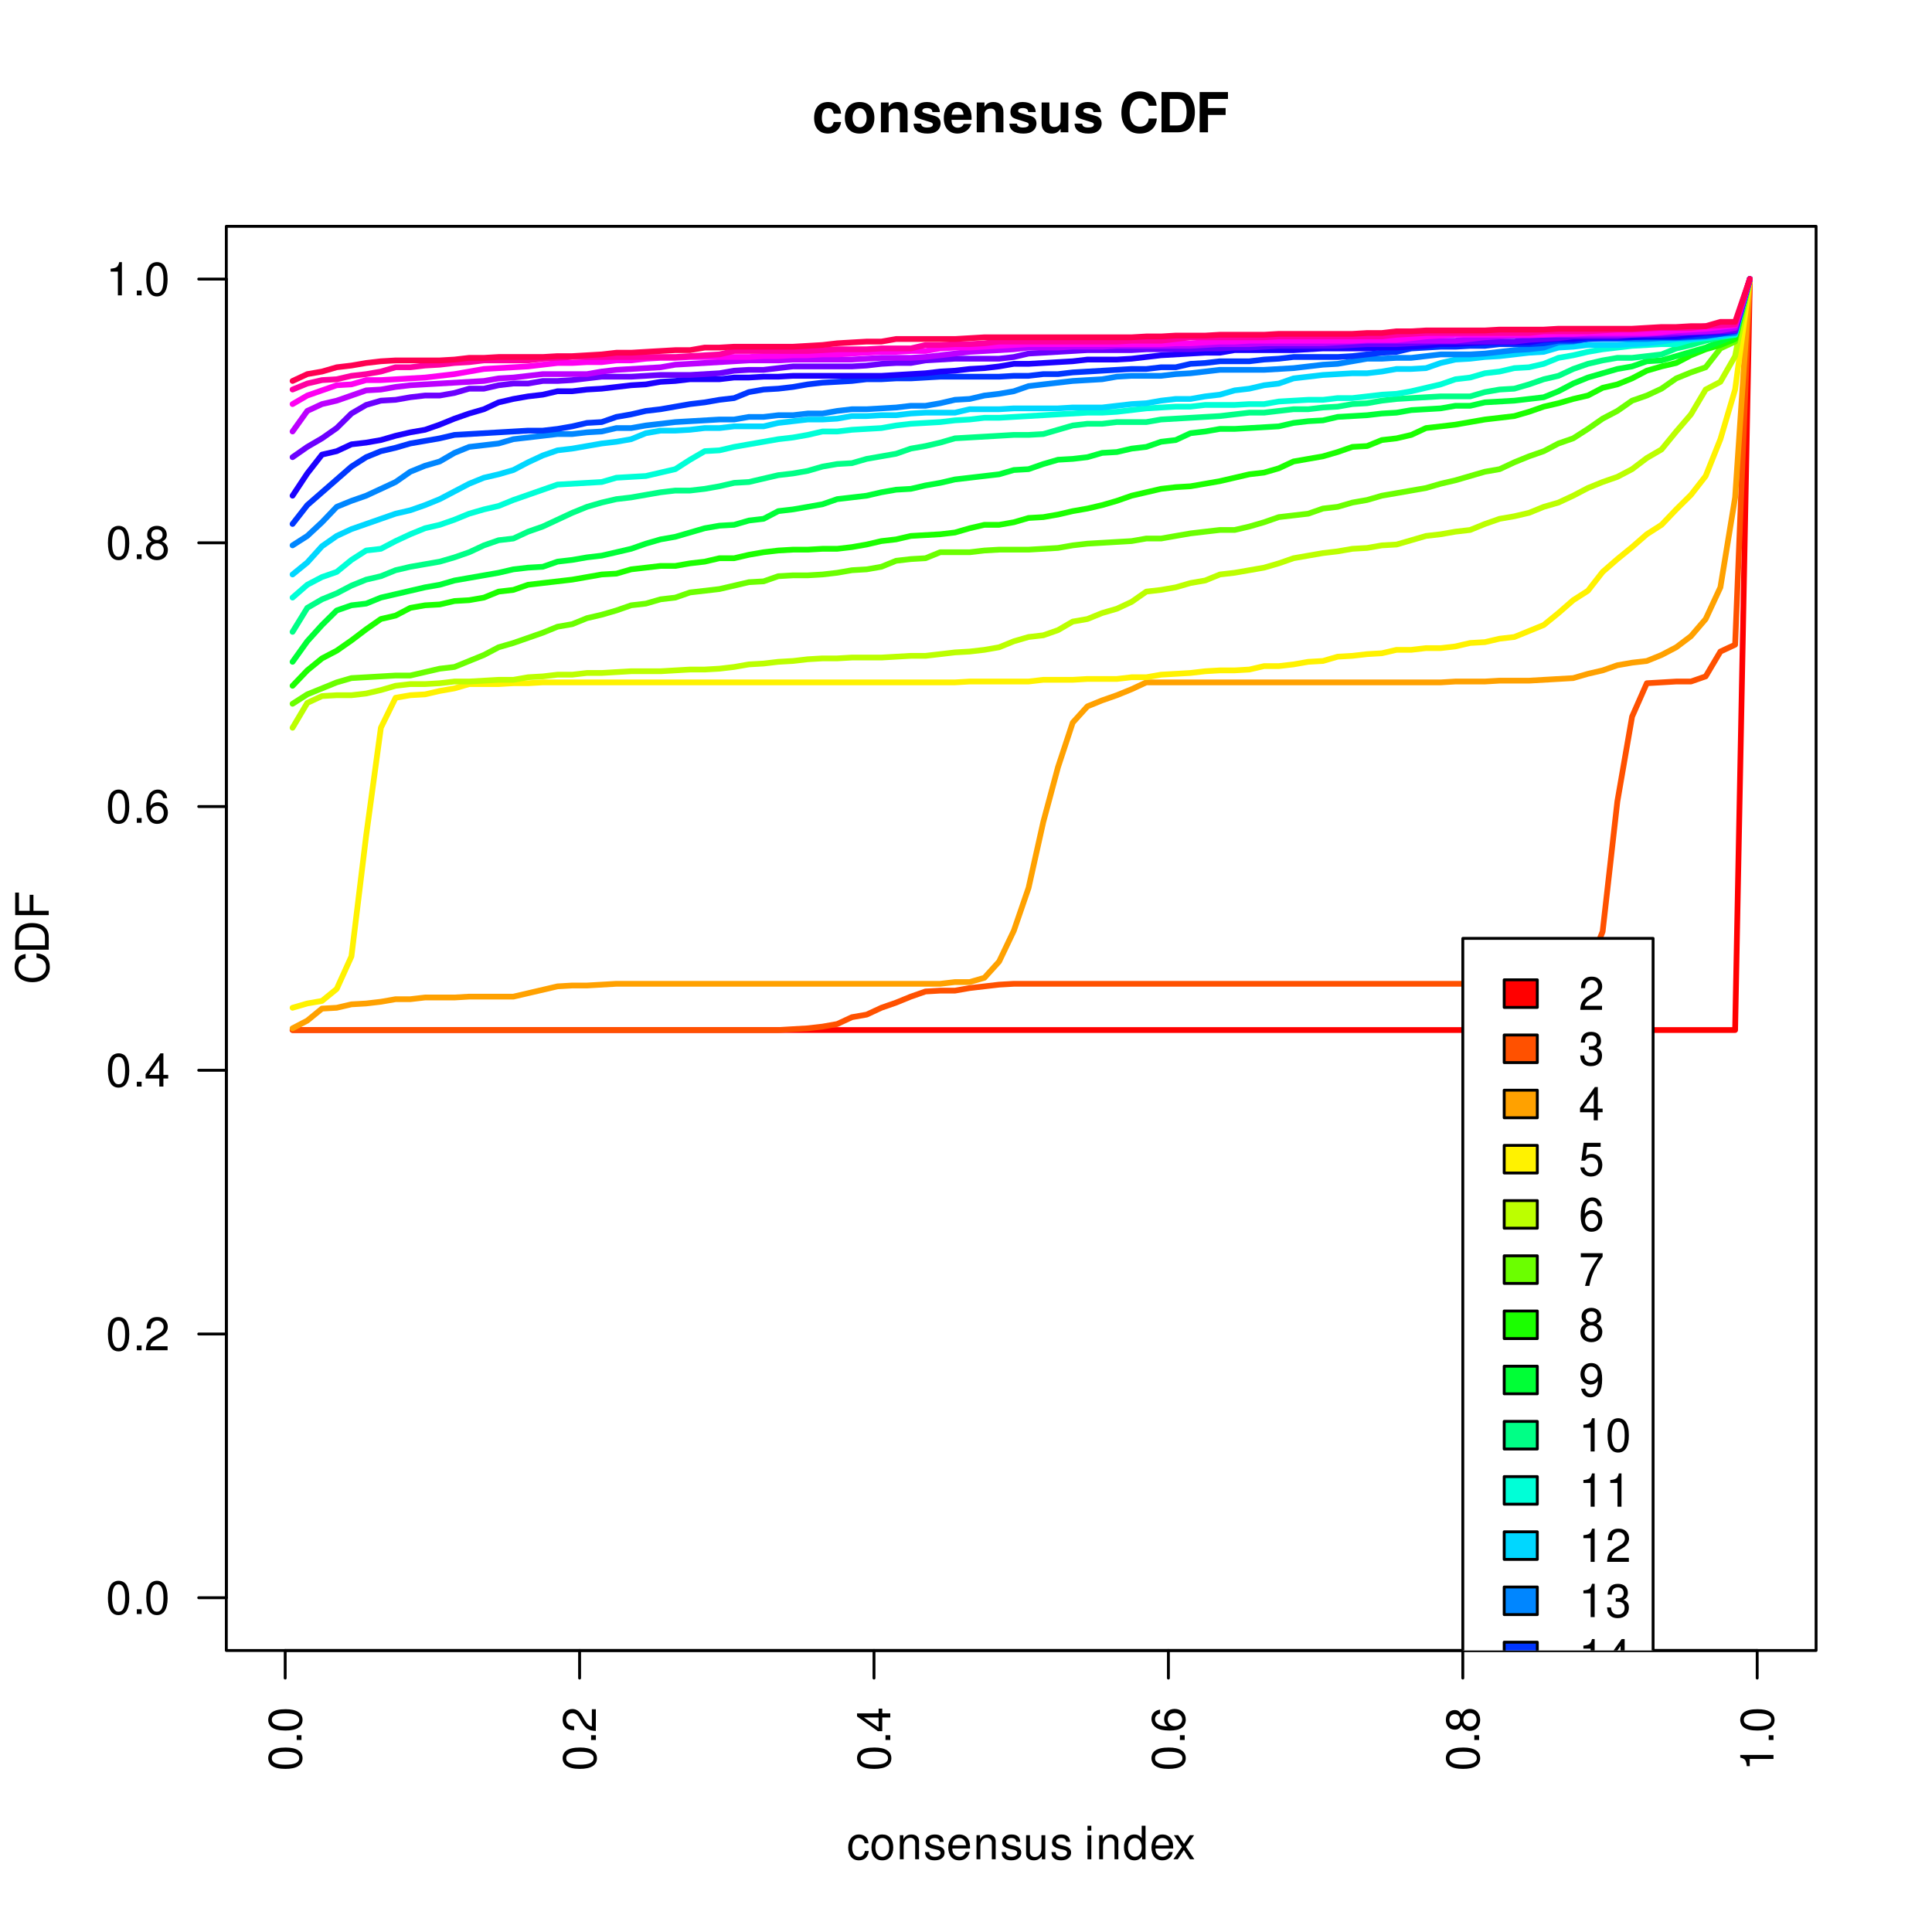 <?xml version="1.0" encoding="UTF-8"?>
<svg xmlns="http://www.w3.org/2000/svg" xmlns:xlink="http://www.w3.org/1999/xlink" width="504" height="504" viewBox="0 0 504 504">
<defs>
<g>
<g id="glyph-0-0">
</g>
<g id="glyph-0-1">
<path d="M -8.672 -3.297 C -8.672 -2.516 -8.312 -1.781 -7.734 -1.344 C -6.953 -0.797 -5.812 -0.516 -4.203 -0.516 C -1.266 -0.516 0.281 -1.469 0.281 -3.297 C 0.281 -5.094 -1.266 -6.078 -4.125 -6.078 C -5.812 -6.078 -6.938 -5.812 -7.734 -5.25 C -8.328 -4.812 -8.672 -4.109 -8.672 -3.297 Z M -7.734 -3.297 C -7.734 -4.438 -6.578 -5 -4.219 -5 C -1.75 -5 -0.594 -4.453 -0.594 -3.281 C -0.594 -2.156 -1.797 -1.594 -4.188 -1.594 C -6.578 -1.594 -7.734 -2.156 -7.734 -3.297 Z M -7.734 -3.297 "/>
</g>
<g id="glyph-0-2">
<path d="M -1.25 -2.297 L -1.25 -1.047 L 0 -1.047 L 0 -2.297 Z M -1.25 -2.297 "/>
</g>
<g id="glyph-0-3">
<path d="M -1.047 -6.078 L -1.047 -1.594 C -1.766 -1.703 -2.219 -2.094 -2.859 -3.125 L -3.531 -4.328 C -4.188 -5.516 -5.078 -6.125 -6.141 -6.125 C -6.859 -6.125 -7.531 -5.844 -8 -5.344 C -8.453 -4.844 -8.672 -4.219 -8.672 -3.406 C -8.672 -2.328 -8.297 -1.531 -7.547 -1.062 C -7.094 -0.75 -6.547 -0.625 -5.672 -0.594 L -5.672 -1.656 C -6.266 -1.688 -6.609 -1.766 -6.906 -1.906 C -7.422 -2.188 -7.75 -2.734 -7.75 -3.375 C -7.75 -4.328 -7.062 -5.047 -6.125 -5.047 C -5.422 -5.047 -4.828 -4.656 -4.391 -3.906 L -3.75 -2.797 C -2.719 -1.016 -1.906 -0.5 -0.016 -0.406 L -0.016 -6.078 Z M -1.047 -6.078 "/>
</g>
<g id="glyph-0-4">
<path d="M -2.094 -3.922 L 0 -3.922 L 0 -4.984 L -2.094 -4.984 L -2.094 -6.234 L -3.047 -6.234 L -3.047 -4.984 L -8.672 -4.984 L -8.672 -4.203 L -3.219 -0.344 L -2.094 -0.344 Z M -3.047 -3.922 L -3.047 -1.266 L -6.875 -3.922 Z M -3.047 -3.922 "/>
</g>
<g id="glyph-0-5">
<path d="M -6.422 -5.969 C -7.844 -5.766 -8.672 -4.859 -8.672 -3.562 C -8.672 -2.625 -8.219 -1.781 -7.438 -1.281 C -6.594 -0.75 -5.531 -0.516 -3.953 -0.516 C -2.5 -0.516 -1.578 -0.719 -0.797 -1.234 C -0.094 -1.688 0.281 -2.438 0.281 -3.375 C 0.281 -4.984 -0.938 -6.156 -2.625 -6.156 C -4.219 -6.156 -5.359 -5.078 -5.359 -3.547 C -5.359 -2.719 -5.047 -2.047 -4.406 -1.594 C -6.547 -1.609 -7.734 -2.281 -7.734 -3.484 C -7.734 -4.234 -7.266 -4.75 -6.422 -4.922 Z M -4.422 -3.422 C -4.422 -4.438 -3.703 -5.078 -2.547 -5.078 C -1.453 -5.078 -0.656 -4.359 -0.656 -3.391 C -0.656 -2.406 -1.484 -1.656 -2.594 -1.656 C -3.672 -1.656 -4.422 -2.375 -4.422 -3.422 Z M -4.422 -3.422 "/>
</g>
<g id="glyph-0-6">
<path d="M -4.578 -4.688 C -5.109 -5.578 -5.547 -5.859 -6.359 -5.859 C -7.734 -5.859 -8.672 -4.812 -8.672 -3.297 C -8.672 -1.797 -7.734 -0.75 -6.375 -0.75 C -5.547 -0.75 -5.125 -1.016 -4.578 -1.891 C -4.078 -0.922 -3.375 -0.438 -2.406 -0.438 C -0.828 -0.438 0.281 -1.609 0.281 -3.297 C 0.281 -4.984 -0.828 -6.156 -2.406 -6.156 C -3.375 -6.156 -4.078 -5.672 -4.578 -4.688 Z M -7.734 -3.297 C -7.734 -4.203 -7.203 -4.781 -6.344 -4.781 C -5.516 -4.781 -4.984 -4.188 -4.984 -3.297 C -4.984 -2.406 -5.516 -1.828 -6.359 -1.828 C -7.203 -1.828 -7.734 -2.406 -7.734 -3.297 Z M -4.094 -3.297 C -4.094 -4.359 -3.391 -5.078 -2.391 -5.078 C -1.344 -5.078 -0.656 -4.375 -0.656 -3.281 C -0.656 -2.25 -1.375 -1.531 -2.375 -1.531 C -3.406 -1.531 -4.094 -2.234 -4.094 -3.297 Z M -4.094 -3.297 "/>
</g>
<g id="glyph-0-7">
<path d="M -6.188 -3.109 L 0 -3.109 L 0 -4.156 L -8.672 -4.156 L -8.672 -3.469 C -7.344 -3.094 -7.156 -2.859 -6.953 -1.219 L -6.188 -1.219 Z M -6.188 -3.109 "/>
</g>
<g id="glyph-0-8">
<path d="M -6.031 -7.938 C -7.953 -7.594 -8.891 -6.484 -8.891 -4.578 C -8.891 -3.391 -8.516 -2.453 -7.797 -1.797 C -6.938 -1.016 -5.688 -0.578 -4.266 -0.578 C -2.828 -0.578 -1.594 -1.016 -0.75 -1.844 C -0.047 -2.516 0.281 -3.391 0.281 -4.531 C 0.281 -6.656 -0.875 -7.859 -3.188 -8.125 L -3.188 -6.969 C -2.594 -6.875 -2.188 -6.75 -1.844 -6.578 C -1.109 -6.219 -0.703 -5.469 -0.703 -4.531 C -0.703 -2.797 -2.094 -1.688 -4.281 -1.688 C -6.531 -1.688 -7.906 -2.734 -7.906 -4.438 C -7.906 -5.141 -7.703 -5.812 -7.359 -6.172 C -7.062 -6.484 -6.703 -6.672 -6.031 -6.797 Z M -6.031 -7.938 "/>
</g>
<g id="glyph-0-9">
<path d="M 0 -1.062 L 0 -4.438 C 0 -6.641 -1.656 -8 -4.375 -8 C -7.094 -8 -8.75 -6.656 -8.75 -4.438 L -8.75 -1.062 Z M -0.984 -2.188 L -7.766 -2.188 L -7.766 -4.25 C -7.766 -5.969 -6.594 -6.891 -4.375 -6.891 C -2.141 -6.891 -0.984 -5.969 -0.984 -4.25 Z M -0.984 -2.188 "/>
</g>
<g id="glyph-0-10">
<path d="M -3.984 -2.203 L -3.984 -6.375 L -4.969 -6.375 L -4.969 -2.203 L -7.766 -2.203 L -7.766 -6.953 L -8.75 -6.953 L -8.75 -1.078 L 0 -1.078 L 0 -2.203 Z M -3.984 -2.203 "/>
</g>
<g id="glyph-1-0">
</g>
<g id="glyph-1-1">
<path d="M 3.297 -8.672 C 2.516 -8.672 1.781 -8.312 1.344 -7.734 C 0.797 -6.953 0.516 -5.812 0.516 -4.203 C 0.516 -1.266 1.469 0.281 3.297 0.281 C 5.094 0.281 6.078 -1.266 6.078 -4.125 C 6.078 -5.812 5.812 -6.938 5.25 -7.734 C 4.812 -8.328 4.109 -8.672 3.297 -8.672 Z M 3.297 -7.734 C 4.438 -7.734 5 -6.578 5 -4.219 C 5 -1.75 4.453 -0.594 3.281 -0.594 C 2.156 -0.594 1.594 -1.797 1.594 -4.188 C 1.594 -6.578 2.156 -7.734 3.297 -7.734 Z M 3.297 -7.734 "/>
</g>
<g id="glyph-1-2">
<path d="M 2.297 -1.25 L 1.047 -1.25 L 1.047 0 L 2.297 0 Z M 2.297 -1.25 "/>
</g>
<g id="glyph-1-3">
<path d="M 6.078 -1.047 L 1.594 -1.047 C 1.703 -1.766 2.094 -2.219 3.125 -2.859 L 4.328 -3.531 C 5.516 -4.188 6.125 -5.078 6.125 -6.141 C 6.125 -6.859 5.844 -7.531 5.344 -8 C 4.844 -8.453 4.219 -8.672 3.406 -8.672 C 2.328 -8.672 1.531 -8.297 1.062 -7.547 C 0.75 -7.094 0.625 -6.547 0.594 -5.672 L 1.656 -5.672 C 1.688 -6.266 1.766 -6.609 1.906 -6.906 C 2.188 -7.422 2.734 -7.75 3.375 -7.75 C 4.328 -7.75 5.047 -7.062 5.047 -6.125 C 5.047 -5.422 4.656 -4.828 3.906 -4.391 L 2.797 -3.75 C 1.016 -2.719 0.5 -1.906 0.406 -0.016 L 6.078 -0.016 Z M 6.078 -1.047 "/>
</g>
<g id="glyph-1-4">
<path d="M 3.922 -2.094 L 3.922 0 L 4.984 0 L 4.984 -2.094 L 6.234 -2.094 L 6.234 -3.047 L 4.984 -3.047 L 4.984 -8.672 L 4.203 -8.672 L 0.344 -3.219 L 0.344 -2.094 Z M 3.922 -3.047 L 1.266 -3.047 L 3.922 -6.875 Z M 3.922 -3.047 "/>
</g>
<g id="glyph-1-5">
<path d="M 5.969 -6.422 C 5.766 -7.844 4.859 -8.672 3.562 -8.672 C 2.625 -8.672 1.781 -8.219 1.281 -7.438 C 0.75 -6.594 0.516 -5.531 0.516 -3.953 C 0.516 -2.5 0.719 -1.578 1.234 -0.797 C 1.688 -0.094 2.438 0.281 3.375 0.281 C 4.984 0.281 6.156 -0.938 6.156 -2.625 C 6.156 -4.219 5.078 -5.359 3.547 -5.359 C 2.719 -5.359 2.047 -5.047 1.594 -4.406 C 1.609 -6.547 2.281 -7.734 3.484 -7.734 C 4.234 -7.734 4.75 -7.266 4.922 -6.422 Z M 3.422 -4.422 C 4.438 -4.422 5.078 -3.703 5.078 -2.547 C 5.078 -1.453 4.359 -0.656 3.391 -0.656 C 2.406 -0.656 1.656 -1.484 1.656 -2.594 C 1.656 -3.672 2.375 -4.422 3.422 -4.422 Z M 3.422 -4.422 "/>
</g>
<g id="glyph-1-6">
<path d="M 4.688 -4.578 C 5.578 -5.109 5.859 -5.547 5.859 -6.359 C 5.859 -7.734 4.812 -8.672 3.297 -8.672 C 1.797 -8.672 0.75 -7.734 0.75 -6.375 C 0.75 -5.547 1.016 -5.125 1.891 -4.578 C 0.922 -4.078 0.438 -3.375 0.438 -2.406 C 0.438 -0.828 1.609 0.281 3.297 0.281 C 4.984 0.281 6.156 -0.828 6.156 -2.406 C 6.156 -3.375 5.672 -4.078 4.688 -4.578 Z M 3.297 -7.734 C 4.203 -7.734 4.781 -7.203 4.781 -6.344 C 4.781 -5.516 4.188 -4.984 3.297 -4.984 C 2.406 -4.984 1.828 -5.516 1.828 -6.359 C 1.828 -7.203 2.406 -7.734 3.297 -7.734 Z M 3.297 -4.094 C 4.359 -4.094 5.078 -3.391 5.078 -2.391 C 5.078 -1.344 4.375 -0.656 3.281 -0.656 C 2.25 -0.656 1.531 -1.375 1.531 -2.375 C 1.531 -3.406 2.234 -4.094 3.297 -4.094 Z M 3.297 -4.094 "/>
</g>
<g id="glyph-1-7">
<path d="M 3.109 -6.188 L 3.109 0 L 4.156 0 L 4.156 -8.672 L 3.469 -8.672 C 3.094 -7.344 2.859 -7.156 1.219 -6.953 L 1.219 -6.188 Z M 3.109 -6.188 "/>
</g>
<g id="glyph-1-8">
<path d="M 5.656 -4.172 C 5.609 -4.781 5.469 -5.188 5.234 -5.531 C 4.797 -6.125 4.047 -6.469 3.172 -6.469 C 1.469 -6.469 0.375 -5.125 0.375 -3.031 C 0.375 -1.016 1.453 0.281 3.156 0.281 C 4.656 0.281 5.609 -0.625 5.719 -2.156 L 4.719 -2.156 C 4.547 -1.156 4.031 -0.641 3.188 -0.641 C 2.078 -0.641 1.422 -1.547 1.422 -3.031 C 1.422 -4.609 2.062 -5.547 3.156 -5.547 C 4 -5.547 4.531 -5.047 4.641 -4.172 Z M 5.656 -4.172 "/>
</g>
<g id="glyph-1-9">
<path d="M 3.266 -6.469 C 1.484 -6.469 0.438 -5.203 0.438 -3.094 C 0.438 -0.969 1.484 0.281 3.281 0.281 C 5.047 0.281 6.125 -0.984 6.125 -3.047 C 6.125 -5.234 5.094 -6.469 3.266 -6.469 Z M 3.281 -5.547 C 4.406 -5.547 5.078 -4.625 5.078 -3.062 C 5.078 -1.578 4.375 -0.641 3.281 -0.641 C 2.156 -0.641 1.469 -1.578 1.469 -3.094 C 1.469 -4.625 2.156 -5.547 3.281 -5.547 Z M 3.281 -5.547 "/>
</g>
<g id="glyph-1-10">
<path d="M 0.844 -6.281 L 0.844 0 L 1.844 0 L 1.844 -3.469 C 1.844 -4.75 2.516 -5.594 3.547 -5.594 C 4.344 -5.594 4.844 -5.109 4.844 -4.359 L 4.844 0 L 5.844 0 L 5.844 -4.75 C 5.844 -5.797 5.062 -6.469 3.859 -6.469 C 2.922 -6.469 2.312 -6.109 1.766 -5.234 L 1.766 -6.281 Z M 0.844 -6.281 "/>
</g>
<g id="glyph-1-11">
<path d="M 5.25 -4.531 C 5.25 -5.766 4.422 -6.469 2.969 -6.469 C 1.516 -6.469 0.562 -5.719 0.562 -4.547 C 0.562 -3.562 1.062 -3.094 2.562 -2.734 L 3.484 -2.516 C 4.188 -2.344 4.469 -2.094 4.469 -1.641 C 4.469 -1.047 3.875 -0.641 3 -0.641 C 2.453 -0.641 2 -0.797 1.75 -1.062 C 1.594 -1.25 1.531 -1.422 1.469 -1.875 L 0.406 -1.875 C 0.453 -0.422 1.266 0.281 2.922 0.281 C 4.5 0.281 5.516 -0.5 5.516 -1.719 C 5.516 -2.656 4.984 -3.172 3.734 -3.469 L 2.766 -3.703 C 1.953 -3.891 1.609 -4.156 1.609 -4.594 C 1.609 -5.188 2.125 -5.547 2.938 -5.547 C 3.75 -5.547 4.172 -5.203 4.203 -4.531 Z M 5.25 -4.531 "/>
</g>
<g id="glyph-1-12">
<path d="M 6.156 -2.812 C 6.156 -3.766 6.078 -4.344 5.906 -4.812 C 5.5 -5.844 4.531 -6.469 3.359 -6.469 C 1.609 -6.469 0.484 -5.141 0.484 -3.062 C 0.484 -0.984 1.562 0.281 3.344 0.281 C 4.781 0.281 5.766 -0.547 6.031 -1.906 L 5.016 -1.906 C 4.734 -1.078 4.172 -0.641 3.375 -0.641 C 2.734 -0.641 2.203 -0.938 1.859 -1.469 C 1.625 -1.828 1.531 -2.188 1.531 -2.812 Z M 1.547 -3.625 C 1.625 -4.781 2.344 -5.547 3.344 -5.547 C 4.375 -5.547 5.078 -4.75 5.078 -3.625 Z M 1.547 -3.625 "/>
</g>
<g id="glyph-1-13">
<path d="M 5.781 0 L 5.781 -6.281 L 4.781 -6.281 L 4.781 -2.719 C 4.781 -1.438 4.109 -0.594 3.078 -0.594 C 2.281 -0.594 1.781 -1.078 1.781 -1.844 L 1.781 -6.281 L 0.781 -6.281 L 0.781 -1.438 C 0.781 -0.391 1.562 0.281 2.781 0.281 C 3.703 0.281 4.297 -0.047 4.891 -0.875 L 4.891 0 Z M 5.781 0 "/>
</g>
<g id="glyph-1-14">
</g>
<g id="glyph-1-15">
<path d="M 1.797 -6.281 L 0.797 -6.281 L 0.797 0 L 1.797 0 Z M 1.797 -8.75 L 0.797 -8.75 L 0.797 -7.484 L 1.797 -7.484 Z M 1.797 -8.75 "/>
</g>
<g id="glyph-1-16">
<path d="M 5.938 -8.75 L 4.938 -8.75 L 4.938 -5.5 C 4.531 -6.125 3.859 -6.469 3.016 -6.469 C 1.375 -6.469 0.312 -5.156 0.312 -3.156 C 0.312 -1.031 1.344 0.281 3.047 0.281 C 3.906 0.281 4.516 -0.047 5.047 -0.828 L 5.047 0 L 5.938 0 Z M 3.188 -5.531 C 4.266 -5.531 4.938 -4.578 4.938 -3.078 C 4.938 -1.625 4.25 -0.656 3.188 -0.656 C 2.094 -0.656 1.359 -1.625 1.359 -3.094 C 1.359 -4.562 2.094 -5.531 3.188 -5.531 Z M 3.188 -5.531 "/>
</g>
<g id="glyph-1-17">
<path d="M 3.5 -3.25 L 5.609 -6.281 L 4.484 -6.281 L 2.969 -4.016 L 1.469 -6.281 L 0.328 -6.281 L 2.422 -3.203 L 0.203 0 L 1.344 0 L 2.938 -2.406 L 4.516 0 L 5.672 0 Z M 3.5 -3.25 "/>
</g>
<g id="glyph-1-18">
<path d="M 2.656 -4 L 3.234 -4 C 4.375 -4 4.984 -3.453 4.984 -2.406 C 4.984 -1.312 4.328 -0.656 3.234 -0.656 C 2.078 -0.656 1.516 -1.25 1.438 -2.516 L 0.391 -2.516 C 0.438 -1.828 0.547 -1.375 0.75 -0.984 C 1.203 -0.141 2.031 0.281 3.188 0.281 C 4.938 0.281 6.078 -0.781 6.078 -2.422 C 6.078 -3.531 5.656 -4.125 4.625 -4.484 C 5.422 -4.812 5.812 -5.406 5.812 -6.281 C 5.812 -7.781 4.844 -8.672 3.234 -8.672 C 1.516 -8.672 0.594 -7.719 0.562 -5.875 L 1.625 -5.875 C 1.625 -6.406 1.688 -6.703 1.812 -6.969 C 2.047 -7.469 2.578 -7.75 3.234 -7.75 C 4.172 -7.75 4.734 -7.188 4.734 -6.25 C 4.734 -5.641 4.531 -5.266 4.062 -5.062 C 3.766 -4.938 3.391 -4.891 2.656 -4.891 Z M 2.656 -4 "/>
</g>
<g id="glyph-1-19">
<path d="M 5.719 -8.516 L 1.312 -8.516 L 0.688 -3.875 L 1.656 -3.875 C 2.141 -4.469 2.562 -4.672 3.234 -4.672 C 4.375 -4.672 5.078 -3.891 5.078 -2.625 C 5.078 -1.406 4.375 -0.656 3.219 -0.656 C 2.297 -0.656 1.734 -1.125 1.469 -2.094 L 0.422 -2.094 C 0.562 -1.391 0.688 -1.062 0.938 -0.75 C 1.422 -0.094 2.281 0.281 3.234 0.281 C 4.953 0.281 6.156 -0.969 6.156 -2.766 C 6.156 -4.453 5.047 -5.609 3.406 -5.609 C 2.812 -5.609 2.328 -5.453 1.844 -5.094 L 2.172 -7.469 L 5.719 -7.469 Z M 5.719 -8.516 "/>
</g>
<g id="glyph-1-20">
<path d="M 6.234 -8.516 L 0.547 -8.516 L 0.547 -7.469 L 5.141 -7.469 C 3.125 -4.578 2.297 -2.797 1.656 0 L 2.781 0 C 3.25 -2.719 4.312 -5.062 6.234 -7.625 Z M 6.234 -8.516 "/>
</g>
<g id="glyph-1-21">
<path d="M 0.641 -1.984 C 0.844 -0.562 1.75 0.281 3.047 0.281 C 4 0.281 4.844 -0.188 5.344 -0.953 C 5.875 -1.812 6.109 -2.875 6.109 -4.438 C 6.109 -5.906 5.891 -6.828 5.391 -7.594 C 4.922 -8.297 4.172 -8.672 3.234 -8.672 C 1.625 -8.672 0.453 -7.469 0.453 -5.781 C 0.453 -4.188 1.531 -3.062 3.078 -3.062 C 3.875 -3.062 4.469 -3.344 5.016 -4.016 C 5 -1.844 4.328 -0.656 3.125 -0.656 C 2.375 -0.656 1.859 -1.141 1.688 -1.984 Z M 3.234 -7.75 C 4.219 -7.75 4.953 -6.922 4.953 -5.812 C 4.953 -4.734 4.234 -4 3.188 -4 C 2.172 -4 1.531 -4.719 1.531 -5.875 C 1.531 -6.953 2.25 -7.75 3.234 -7.75 Z M 3.234 -7.75 "/>
</g>
<g id="glyph-2-0">
</g>
<g id="glyph-2-1">
<path d="M 7.516 -4.875 C 7.375 -6.766 6.125 -7.906 4.156 -7.906 C 1.828 -7.906 0.484 -6.375 0.484 -3.734 C 0.484 -1.172 1.828 0.328 4.141 0.328 C 6.016 0.328 7.328 -0.828 7.516 -2.688 L 5.594 -2.688 C 5.344 -1.688 4.938 -1.297 4.141 -1.297 C 3.109 -1.297 2.5 -2.203 2.5 -3.734 C 2.5 -4.484 2.656 -5.156 2.891 -5.625 C 3.125 -6.047 3.578 -6.281 4.156 -6.281 C 4.969 -6.281 5.359 -5.891 5.594 -4.875 Z M 7.516 -4.875 "/>
</g>
<g id="glyph-2-2">
<path d="M 4.344 -7.906 C 1.953 -7.906 0.5 -6.344 0.5 -3.781 C 0.5 -1.219 1.953 0.328 4.344 0.328 C 6.734 0.328 8.203 -1.219 8.203 -3.734 C 8.203 -6.375 6.766 -7.906 4.344 -7.906 Z M 4.344 -6.281 C 5.453 -6.281 6.188 -5.281 6.188 -3.766 C 6.188 -2.312 5.438 -1.297 4.344 -1.297 C 3.25 -1.297 2.516 -2.297 2.516 -3.781 C 2.516 -5.281 3.25 -6.281 4.344 -6.281 Z M 4.344 -6.281 "/>
</g>
<g id="glyph-2-3">
<path d="M 0.906 -7.781 L 0.906 0 L 2.922 0 L 2.922 -4.672 C 2.922 -5.594 3.562 -6.188 4.547 -6.188 C 5.422 -6.188 5.844 -5.719 5.844 -4.797 L 5.844 0 L 7.859 0 L 7.859 -5.219 C 7.859 -6.938 6.922 -7.906 5.266 -7.906 C 4.203 -7.906 3.5 -7.531 2.922 -6.656 L 2.922 -7.781 Z M 0.906 -7.781 "/>
</g>
<g id="glyph-2-4">
<path d="M 7.281 -5.266 C 7.25 -6.922 5.984 -7.906 3.891 -7.906 C 1.922 -7.906 0.688 -6.922 0.688 -5.312 C 0.688 -4.797 0.844 -4.344 1.125 -4.047 C 1.391 -3.781 1.641 -3.641 2.391 -3.406 L 4.797 -2.656 C 5.297 -2.5 5.469 -2.328 5.469 -2.016 C 5.469 -1.547 4.906 -1.25 3.969 -1.25 C 3.438 -1.25 3.047 -1.344 2.781 -1.531 C 2.562 -1.688 2.484 -1.844 2.391 -2.266 L 0.422 -2.266 C 0.469 -0.547 1.734 0.328 4.094 0.328 C 5.172 0.328 6 0.094 6.562 -0.359 C 7.141 -0.828 7.484 -1.547 7.484 -2.312 C 7.484 -3.312 6.984 -3.969 5.969 -4.266 L 3.422 -5 C 2.859 -5.172 2.703 -5.281 2.703 -5.609 C 2.703 -6.031 3.172 -6.328 3.875 -6.328 C 4.844 -6.328 5.312 -5.984 5.328 -5.266 Z M 7.281 -5.266 "/>
</g>
<g id="glyph-2-5">
<path d="M 7.547 -3.25 C 7.562 -3.422 7.562 -3.5 7.562 -3.594 C 7.562 -4.375 7.453 -5.094 7.266 -5.641 C 6.734 -7.062 5.484 -7.906 3.922 -7.906 C 1.688 -7.906 0.312 -6.297 0.312 -3.688 C 0.312 -1.203 1.672 0.328 3.875 0.328 C 5.625 0.328 7.031 -0.641 7.484 -2.188 L 5.484 -2.188 C 5.25 -1.562 4.688 -1.203 3.953 -1.203 C 3.375 -1.203 2.906 -1.453 2.625 -1.891 C 2.438 -2.172 2.359 -2.516 2.328 -3.25 Z M 2.359 -4.594 C 2.5 -5.797 3 -6.375 3.891 -6.375 C 4.812 -6.375 5.359 -5.75 5.453 -4.594 Z M 2.359 -4.594 "/>
</g>
<g id="glyph-2-6">
<path d="M 7.797 0 L 7.797 -7.781 L 5.781 -7.781 L 5.781 -2.906 C 5.781 -1.984 5.141 -1.391 4.156 -1.391 C 3.281 -1.391 2.859 -1.844 2.859 -2.781 L 2.859 -7.781 L 0.828 -7.781 L 0.828 -2.359 C 0.828 -0.641 1.766 0.328 3.438 0.328 C 4.5 0.328 5.203 -0.047 5.781 -0.922 L 5.781 0 Z M 7.797 0 "/>
</g>
<g id="glyph-2-7">
</g>
<g id="glyph-2-8">
<path d="M 9.828 -6.938 C 9.75 -7.844 9.562 -8.422 9.125 -9.016 C 8.312 -10.078 7.016 -10.672 5.453 -10.672 C 2.484 -10.672 0.641 -8.562 0.641 -5.156 C 0.641 -1.766 2.469 0.328 5.391 0.328 C 8.016 0.328 9.734 -1.188 9.875 -3.594 L 7.766 -3.594 C 7.625 -2.25 6.781 -1.484 5.453 -1.484 C 3.781 -1.484 2.797 -2.844 2.797 -5.125 C 2.797 -7.453 3.812 -8.828 5.516 -8.828 C 6.766 -8.828 7.484 -8.219 7.766 -6.938 Z M 9.828 -6.938 "/>
</g>
<g id="glyph-2-9">
<path d="M 1.109 0 L 5.219 0 C 6.812 0 7.828 -0.375 8.547 -1.219 C 9.359 -2.203 9.812 -3.609 9.812 -5.266 C 9.812 -6.891 9.359 -8.297 8.547 -9.297 C 7.828 -10.141 6.828 -10.5 5.219 -10.5 L 1.109 -10.5 Z M 3.266 -1.797 L 3.266 -8.703 L 5.219 -8.703 C 6.844 -8.703 7.656 -7.562 7.656 -5.25 C 7.656 -2.938 6.844 -1.797 5.219 -1.797 Z M 3.266 -1.797 "/>
</g>
<g id="glyph-2-10">
<path d="M 3.234 -4.531 L 7.828 -4.531 L 7.828 -6.328 L 3.234 -6.328 L 3.234 -8.703 L 8.438 -8.703 L 8.438 -10.5 L 1.062 -10.5 L 1.062 0 L 3.234 0 Z M 3.234 -4.531 "/>
</g>
</g>
<clipPath id="clip-0">
<path clip-rule="nonzero" d="M 381 244 L 432 244 L 432 430.559 L 381 430.559 Z M 381 244 "/>
</clipPath>
<clipPath id="clip-1">
<path clip-rule="nonzero" d="M 392 428 L 402 428 L 402 430.559 L 392 430.559 Z M 392 428 "/>
</clipPath>
<clipPath id="clip-2">
<path clip-rule="nonzero" d="M 413 427 L 426 427 L 426 430.559 L 413 430.559 Z M 413 427 "/>
</clipPath>
</defs>
<rect x="-50.4" y="-50.4" width="604.8" height="604.8" fill="rgb(100%, 100%, 100%)" fill-opacity="1"/>
<path fill="none" stroke-width="0.75" stroke-linecap="round" stroke-linejoin="round" stroke="rgb(100%, 100%, 100%)" stroke-opacity="1" stroke-miterlimit="10" d="M 461.102 416.801 C 461.102 420.398 455.699 420.398 455.699 416.801 C 455.699 413.199 461.102 413.199 461.102 416.801 "/>
<path fill="none" stroke-width="0.75" stroke-linecap="round" stroke-linejoin="round" stroke="rgb(0%, 0%, 0%)" stroke-opacity="1" stroke-miterlimit="10" d="M 74.398 430.559 L 458.398 430.559 "/>
<path fill="none" stroke-width="0.75" stroke-linecap="round" stroke-linejoin="round" stroke="rgb(0%, 0%, 0%)" stroke-opacity="1" stroke-miterlimit="10" d="M 74.398 430.559 L 74.398 437.762 "/>
<path fill="none" stroke-width="0.75" stroke-linecap="round" stroke-linejoin="round" stroke="rgb(0%, 0%, 0%)" stroke-opacity="1" stroke-miterlimit="10" d="M 151.199 430.559 L 151.199 437.762 "/>
<path fill="none" stroke-width="0.75" stroke-linecap="round" stroke-linejoin="round" stroke="rgb(0%, 0%, 0%)" stroke-opacity="1" stroke-miterlimit="10" d="M 228 430.559 L 228 437.762 "/>
<path fill="none" stroke-width="0.75" stroke-linecap="round" stroke-linejoin="round" stroke="rgb(0%, 0%, 0%)" stroke-opacity="1" stroke-miterlimit="10" d="M 304.801 430.559 L 304.801 437.762 "/>
<path fill="none" stroke-width="0.75" stroke-linecap="round" stroke-linejoin="round" stroke="rgb(0%, 0%, 0%)" stroke-opacity="1" stroke-miterlimit="10" d="M 381.602 430.559 L 381.602 437.762 "/>
<path fill="none" stroke-width="0.75" stroke-linecap="round" stroke-linejoin="round" stroke="rgb(0%, 0%, 0%)" stroke-opacity="1" stroke-miterlimit="10" d="M 458.398 430.559 L 458.398 437.762 "/>
<g fill="rgb(0%, 0%, 0%)" fill-opacity="1">
<use xlink:href="#glyph-0-1" x="78.646" y="461.961"/>
<use xlink:href="#glyph-0-2" x="78.646" y="454.961"/>
<use xlink:href="#glyph-0-1" x="78.646" y="451.961"/>
</g>
<g fill="rgb(0%, 0%, 0%)" fill-opacity="1">
<use xlink:href="#glyph-0-1" x="155.447" y="461.961"/>
<use xlink:href="#glyph-0-2" x="155.447" y="454.961"/>
<use xlink:href="#glyph-0-3" x="155.447" y="451.961"/>
</g>
<g fill="rgb(0%, 0%, 0%)" fill-opacity="1">
<use xlink:href="#glyph-0-1" x="232.248" y="461.961"/>
<use xlink:href="#glyph-0-2" x="232.248" y="454.961"/>
<use xlink:href="#glyph-0-4" x="232.248" y="451.961"/>
</g>
<g fill="rgb(0%, 0%, 0%)" fill-opacity="1">
<use xlink:href="#glyph-0-1" x="309.049" y="461.961"/>
<use xlink:href="#glyph-0-2" x="309.049" y="454.961"/>
<use xlink:href="#glyph-0-5" x="309.049" y="451.961"/>
</g>
<g fill="rgb(0%, 0%, 0%)" fill-opacity="1">
<use xlink:href="#glyph-0-1" x="385.85" y="461.961"/>
<use xlink:href="#glyph-0-2" x="385.85" y="454.961"/>
<use xlink:href="#glyph-0-6" x="385.85" y="451.961"/>
</g>
<g fill="rgb(0%, 0%, 0%)" fill-opacity="1">
<use xlink:href="#glyph-0-7" x="462.646" y="461.961"/>
<use xlink:href="#glyph-0-2" x="462.646" y="454.961"/>
<use xlink:href="#glyph-0-1" x="462.646" y="451.961"/>
</g>
<path fill="none" stroke-width="0.75" stroke-linecap="round" stroke-linejoin="round" stroke="rgb(0%, 0%, 0%)" stroke-opacity="1" stroke-miterlimit="10" d="M 59.039 416.801 L 59.039 72.801 "/>
<path fill="none" stroke-width="0.75" stroke-linecap="round" stroke-linejoin="round" stroke="rgb(0%, 0%, 0%)" stroke-opacity="1" stroke-miterlimit="10" d="M 59.039 416.801 L 51.84 416.801 "/>
<path fill="none" stroke-width="0.75" stroke-linecap="round" stroke-linejoin="round" stroke="rgb(0%, 0%, 0%)" stroke-opacity="1" stroke-miterlimit="10" d="M 59.039 348 L 51.84 348 "/>
<path fill="none" stroke-width="0.75" stroke-linecap="round" stroke-linejoin="round" stroke="rgb(0%, 0%, 0%)" stroke-opacity="1" stroke-miterlimit="10" d="M 59.039 279.199 L 51.84 279.199 "/>
<path fill="none" stroke-width="0.75" stroke-linecap="round" stroke-linejoin="round" stroke="rgb(0%, 0%, 0%)" stroke-opacity="1" stroke-miterlimit="10" d="M 59.039 210.398 L 51.84 210.398 "/>
<path fill="none" stroke-width="0.75" stroke-linecap="round" stroke-linejoin="round" stroke="rgb(0%, 0%, 0%)" stroke-opacity="1" stroke-miterlimit="10" d="M 59.039 141.602 L 51.84 141.602 "/>
<path fill="none" stroke-width="0.75" stroke-linecap="round" stroke-linejoin="round" stroke="rgb(0%, 0%, 0%)" stroke-opacity="1" stroke-miterlimit="10" d="M 59.039 72.801 L 51.84 72.801 "/>
<g fill="rgb(0%, 0%, 0%)" fill-opacity="1">
<use xlink:href="#glyph-1-1" x="27.641" y="421.049"/>
<use xlink:href="#glyph-1-2" x="34.641" y="421.049"/>
<use xlink:href="#glyph-1-1" x="37.641" y="421.049"/>
</g>
<g fill="rgb(0%, 0%, 0%)" fill-opacity="1">
<use xlink:href="#glyph-1-1" x="27.641" y="352.248"/>
<use xlink:href="#glyph-1-2" x="34.641" y="352.248"/>
<use xlink:href="#glyph-1-3" x="37.641" y="352.248"/>
</g>
<g fill="rgb(0%, 0%, 0%)" fill-opacity="1">
<use xlink:href="#glyph-1-1" x="27.641" y="283.447"/>
<use xlink:href="#glyph-1-2" x="34.641" y="283.447"/>
<use xlink:href="#glyph-1-4" x="37.641" y="283.447"/>
</g>
<g fill="rgb(0%, 0%, 0%)" fill-opacity="1">
<use xlink:href="#glyph-1-1" x="27.641" y="214.646"/>
<use xlink:href="#glyph-1-2" x="34.641" y="214.646"/>
<use xlink:href="#glyph-1-5" x="37.641" y="214.646"/>
</g>
<g fill="rgb(0%, 0%, 0%)" fill-opacity="1">
<use xlink:href="#glyph-1-1" x="27.641" y="145.85"/>
<use xlink:href="#glyph-1-2" x="34.641" y="145.85"/>
<use xlink:href="#glyph-1-6" x="37.641" y="145.85"/>
</g>
<g fill="rgb(0%, 0%, 0%)" fill-opacity="1">
<use xlink:href="#glyph-1-7" x="27.641" y="77.049"/>
<use xlink:href="#glyph-1-2" x="34.641" y="77.049"/>
<use xlink:href="#glyph-1-1" x="37.641" y="77.049"/>
</g>
<path fill="none" stroke-width="0.75" stroke-linecap="round" stroke-linejoin="round" stroke="rgb(0%, 0%, 0%)" stroke-opacity="1" stroke-miterlimit="10" d="M 59.039 430.559 L 473.762 430.559 L 473.762 59.039 L 59.039 59.039 Z M 59.039 430.559 "/>
<g fill="rgb(0%, 0%, 0%)" fill-opacity="1">
<use xlink:href="#glyph-2-1" x="211.898" y="34.517"/>
<use xlink:href="#glyph-2-2" x="219.898" y="34.517"/>
<use xlink:href="#glyph-2-3" x="228.898" y="34.517"/>
<use xlink:href="#glyph-2-4" x="237.898" y="34.517"/>
<use xlink:href="#glyph-2-5" x="245.898" y="34.517"/>
<use xlink:href="#glyph-2-3" x="253.898" y="34.517"/>
<use xlink:href="#glyph-2-4" x="262.898" y="34.517"/>
<use xlink:href="#glyph-2-6" x="270.898" y="34.517"/>
<use xlink:href="#glyph-2-4" x="279.898" y="34.517"/>
<use xlink:href="#glyph-2-7" x="287.898" y="34.517"/>
<use xlink:href="#glyph-2-8" x="291.898" y="34.517"/>
<use xlink:href="#glyph-2-9" x="301.898" y="34.517"/>
<use xlink:href="#glyph-2-10" x="311.898" y="34.517"/>
</g>
<g fill="rgb(0%, 0%, 0%)" fill-opacity="1">
<use xlink:href="#glyph-1-8" x="220.898" y="485.029"/>
<use xlink:href="#glyph-1-9" x="226.898" y="485.029"/>
<use xlink:href="#glyph-1-10" x="233.898" y="485.029"/>
<use xlink:href="#glyph-1-11" x="240.898" y="485.029"/>
<use xlink:href="#glyph-1-12" x="246.898" y="485.029"/>
<use xlink:href="#glyph-1-10" x="253.898" y="485.029"/>
<use xlink:href="#glyph-1-11" x="260.898" y="485.029"/>
<use xlink:href="#glyph-1-13" x="266.898" y="485.029"/>
<use xlink:href="#glyph-1-11" x="273.898" y="485.029"/>
<use xlink:href="#glyph-1-14" x="279.898" y="485.029"/>
<use xlink:href="#glyph-1-15" x="282.898" y="485.029"/>
<use xlink:href="#glyph-1-10" x="285.898" y="485.029"/>
<use xlink:href="#glyph-1-16" x="292.898" y="485.029"/>
<use xlink:href="#glyph-1-12" x="299.898" y="485.029"/>
<use xlink:href="#glyph-1-17" x="305.898" y="485.029"/>
</g>
<g fill="rgb(0%, 0%, 0%)" fill-opacity="1">
<use xlink:href="#glyph-0-8" x="12.709" y="256.801"/>
<use xlink:href="#glyph-0-9" x="12.709" y="248.801"/>
<use xlink:href="#glyph-0-10" x="12.709" y="239.801"/>
</g>
<path fill="none" stroke-width="1.5" stroke-linecap="round" stroke-linejoin="round" stroke="rgb(100%, 0%, 0%)" stroke-opacity="1" stroke-miterlimit="10" d="M 76.32 268.703 L 452.641 268.703 L 456.48 72.801 "/>
<path fill="none" stroke-width="1.5" stroke-linecap="round" stroke-linejoin="round" stroke="rgb(100%, 31.765%, 0%)" stroke-opacity="1" stroke-miterlimit="10" d="M 76.32 268.703 L 203.039 268.703 L 206.879 268.477 L 210.719 268.254 L 214.559 267.809 L 218.398 267.137 L 222.238 265.352 L 226.078 264.68 L 229.922 262.895 L 233.762 261.555 L 237.602 259.988 L 241.441 258.648 L 245.281 258.426 L 249.121 258.426 L 252.961 257.754 L 260.641 256.863 L 264.48 256.641 L 406.559 256.641 L 410.398 255.074 L 414.238 252.617 L 418.078 243.012 L 421.922 209.059 L 425.762 186.945 L 429.602 178.234 L 433.441 178.012 L 437.281 177.785 L 441.121 177.785 L 444.961 176.445 L 448.801 169.969 L 452.641 168.184 L 456.48 72.801 "/>
<path fill="none" stroke-width="1.5" stroke-linecap="round" stroke-linejoin="round" stroke="rgb(100%, 63.137%, 0%)" stroke-opacity="1" stroke-miterlimit="10" d="M 76.32 268.254 L 80.16 266.246 L 84 263.117 L 87.84 262.895 L 91.68 262 L 95.52 261.777 L 99.359 261.328 L 103.199 260.66 L 107.039 260.66 L 110.879 260.215 L 118.559 260.215 L 122.398 259.988 L 133.922 259.988 L 137.762 259.098 L 145.441 257.309 L 149.281 257.086 L 153.121 257.086 L 160.801 256.641 L 245.281 256.641 L 249.121 256.191 L 252.961 256.191 L 256.801 255.074 L 260.641 250.832 L 264.48 242.789 L 268.32 231.621 L 272.16 214.422 L 276 200.125 L 279.84 188.508 L 283.68 184.266 L 287.52 182.703 L 291.359 181.359 L 295.199 179.797 L 299.039 178.012 L 375.84 178.012 L 379.68 177.785 L 387.359 177.785 L 391.199 177.562 L 398.879 177.562 L 410.398 176.895 L 414.238 175.777 L 418.078 174.883 L 421.922 173.543 L 425.762 172.871 L 429.602 172.426 L 433.441 170.863 L 437.281 168.852 L 441.121 165.949 L 444.961 161.48 L 448.801 153.215 L 452.641 129.762 L 456.48 72.801 "/>
<path fill="none" stroke-width="1.5" stroke-linecap="round" stroke-linejoin="round" stroke="rgb(100%, 94.902%, 0%)" stroke-opacity="1" stroke-miterlimit="10" d="M 76.32 262.895 L 80.16 261.777 L 84 261.105 L 87.84 257.98 L 91.68 249.492 L 95.52 217.996 L 99.359 189.848 L 103.199 182.031 L 107.039 181.359 L 110.879 181.137 L 114.719 180.246 L 118.559 179.574 L 122.398 178.457 L 130.078 178.457 L 133.922 178.234 L 137.762 178.234 L 141.602 178.012 L 249.121 178.012 L 252.961 177.785 L 268.32 177.785 L 272.16 177.34 L 279.84 177.34 L 283.68 177.117 L 291.359 177.117 L 295.199 176.672 L 299.039 176.672 L 302.879 176 L 310.559 175.555 L 314.398 175.105 L 318.238 174.883 L 322.078 174.883 L 325.922 174.66 L 329.762 173.766 L 333.602 173.766 L 337.441 173.32 L 341.281 172.648 L 345.121 172.426 L 348.961 171.309 L 352.801 171.086 L 356.641 170.641 L 360.48 170.414 L 364.32 169.523 L 368.16 169.523 L 372 169.074 L 375.84 169.074 L 379.68 168.629 L 383.52 167.734 L 387.359 167.512 L 391.199 166.617 L 395.039 166.172 L 398.879 164.609 L 402.719 163.043 L 406.559 159.918 L 410.398 156.566 L 414.238 154.109 L 418.078 149.195 L 421.922 145.844 L 425.762 142.719 L 429.602 139.367 L 433.441 136.91 L 437.281 132.887 L 441.121 129.09 L 444.961 124.176 L 448.801 114.57 L 452.641 101.617 L 456.48 72.801 "/>
<path fill="none" stroke-width="1.5" stroke-linecap="round" stroke-linejoin="round" stroke="rgb(73.725%, 100%, 0%)" stroke-opacity="1" stroke-miterlimit="10" d="M 76.32 189.848 L 80.16 183.371 L 84 181.586 L 87.84 181.359 L 91.68 181.359 L 95.52 180.914 L 99.359 180.02 L 103.199 178.902 L 107.039 178.457 L 110.879 178.457 L 114.719 178.234 L 118.559 177.785 L 122.398 177.785 L 130.078 177.34 L 133.922 177.34 L 137.762 176.672 L 141.602 176.445 L 145.441 176 L 149.281 176 L 153.121 175.555 L 156.961 175.555 L 160.801 175.328 L 164.641 175.105 L 172.32 175.105 L 180 174.66 L 183.84 174.66 L 187.68 174.438 L 191.52 173.988 L 195.359 173.32 L 199.199 173.098 L 203.039 172.648 L 206.879 172.426 L 210.719 171.98 L 214.559 171.754 L 218.398 171.754 L 222.238 171.531 L 229.922 171.531 L 237.602 171.086 L 241.441 171.086 L 245.281 170.641 L 249.121 170.191 L 252.961 169.969 L 256.801 169.523 L 260.641 168.852 L 264.48 167.289 L 268.32 166.172 L 272.16 165.727 L 276 164.383 L 279.84 162.152 L 283.68 161.48 L 287.52 159.918 L 291.359 158.801 L 295.199 157.012 L 299.039 154.332 L 302.879 153.887 L 306.719 153.215 L 310.559 152.098 L 314.398 151.43 L 318.238 149.863 L 322.078 149.418 L 325.922 148.75 L 329.762 148.078 L 333.602 146.961 L 337.441 145.621 L 341.281 144.949 L 345.121 144.281 L 348.961 143.832 L 352.801 143.164 L 356.641 142.941 L 360.48 142.27 L 364.32 142.047 L 372 139.812 L 375.84 139.367 L 379.68 138.695 L 383.52 138.25 L 387.359 136.688 L 391.199 135.344 L 395.039 134.676 L 398.879 133.781 L 402.719 132.219 L 406.559 131.102 L 410.398 129.312 L 414.238 127.305 L 418.078 125.742 L 421.922 124.398 L 425.762 122.391 L 429.602 119.484 L 433.441 117.25 L 437.281 112.562 L 441.121 108.094 L 444.961 101.617 L 448.801 99.605 L 452.641 92.902 L 456.48 72.801 "/>
<path fill="none" stroke-width="1.5" stroke-linecap="round" stroke-linejoin="round" stroke="rgb(41.961%, 100%, 0%)" stroke-opacity="1" stroke-miterlimit="10" d="M 76.32 183.594 L 80.16 181.137 L 87.84 178.012 L 91.68 176.895 L 95.52 176.672 L 99.359 176.445 L 103.199 176.223 L 107.039 176.223 L 110.879 175.328 L 114.719 174.438 L 118.559 173.988 L 126.238 170.863 L 130.078 168.852 L 133.922 167.734 L 141.602 165.055 L 145.441 163.492 L 149.281 162.82 L 153.121 161.258 L 156.961 160.363 L 160.801 159.246 L 164.641 157.906 L 168.48 157.461 L 172.32 156.344 L 176.16 155.895 L 180 154.555 L 187.68 153.664 L 195.359 151.875 L 199.199 151.652 L 203.039 150.312 L 206.879 150.09 L 210.719 150.09 L 214.559 149.863 L 218.398 149.418 L 222.238 148.75 L 226.078 148.523 L 229.922 147.855 L 233.762 146.289 L 237.602 145.844 L 241.441 145.621 L 245.281 144.059 L 252.961 144.059 L 256.801 143.609 L 260.641 143.387 L 268.32 143.387 L 276 142.941 L 279.84 142.27 L 283.68 141.824 L 287.52 141.602 L 291.359 141.375 L 295.199 141.152 L 299.039 140.484 L 302.879 140.484 L 306.719 139.812 L 310.559 139.145 L 314.398 138.695 L 318.238 138.25 L 322.078 138.25 L 325.922 137.355 L 329.762 136.238 L 333.602 134.898 L 337.441 134.453 L 341.281 134.004 L 345.121 132.664 L 348.961 132.219 L 352.801 131.102 L 356.641 130.43 L 360.48 129.312 L 364.32 128.645 L 368.16 127.973 L 372 127.305 L 375.84 126.188 L 379.68 125.293 L 387.359 123.059 L 391.199 122.391 L 395.039 120.602 L 398.879 119.039 L 402.719 117.699 L 406.559 115.688 L 410.398 114.348 L 414.238 111.891 L 418.078 109.211 L 421.922 107.199 L 425.762 104.52 L 429.602 103.18 L 433.441 101.391 L 437.281 98.711 L 441.121 97.148 L 444.961 95.809 L 448.801 90.895 L 452.641 89.105 L 456.48 72.801 "/>
<path fill="none" stroke-width="1.5" stroke-linecap="round" stroke-linejoin="round" stroke="rgb(10.588%, 100%, 0%)" stroke-opacity="1" stroke-miterlimit="10" d="M 76.32 178.902 L 80.16 174.883 L 84 171.754 L 87.84 169.746 L 91.68 167.066 L 95.52 164.16 L 99.359 161.48 L 103.199 160.586 L 107.039 158.578 L 110.879 157.906 L 114.719 157.684 L 118.559 156.789 L 122.398 156.566 L 126.238 155.895 L 130.078 154.332 L 133.922 153.887 L 137.762 152.547 L 141.602 152.098 L 149.281 151.207 L 156.961 149.863 L 160.801 149.641 L 164.641 148.523 L 172.32 147.633 L 176.16 147.633 L 180 146.961 L 183.84 146.516 L 187.68 145.621 L 191.52 145.621 L 195.359 144.727 L 199.199 144.059 L 203.039 143.609 L 206.879 143.387 L 210.719 143.387 L 214.559 143.164 L 218.398 143.164 L 222.238 142.719 L 226.078 142.047 L 229.922 141.152 L 233.762 140.707 L 237.602 139.812 L 245.281 139.367 L 249.121 138.918 L 252.961 137.801 L 256.801 136.91 L 260.641 136.91 L 264.48 136.238 L 268.32 135.121 L 272.16 134.898 L 276 134.23 L 279.84 133.336 L 283.68 132.664 L 287.52 131.77 L 291.359 130.656 L 295.199 129.312 L 299.039 128.422 L 302.879 127.527 L 306.719 127.082 L 310.559 126.855 L 314.398 126.188 L 318.238 125.516 L 322.078 124.625 L 325.922 123.73 L 329.762 123.281 L 333.602 122.168 L 337.441 120.379 L 341.281 119.711 L 345.121 119.039 L 348.961 117.922 L 352.801 116.582 L 356.641 116.359 L 360.48 114.793 L 364.32 114.348 L 368.16 113.453 L 372 111.668 L 375.84 111.223 L 379.68 110.773 L 383.52 110.105 L 387.359 109.434 L 391.199 108.988 L 395.039 108.539 L 398.879 107.422 L 402.719 106.082 L 406.559 105.191 L 410.398 104.074 L 414.238 103.18 L 418.078 101.168 L 421.922 100.273 L 425.762 98.711 L 429.602 96.703 L 433.441 95.586 L 437.281 94.691 L 441.121 92.68 L 444.961 91.117 L 448.801 90 L 452.641 88.438 L 456.48 72.801 "/>
<path fill="none" stroke-width="1.5" stroke-linecap="round" stroke-linejoin="round" stroke="rgb(0%, 100%, 21.176%)" stroke-opacity="1" stroke-miterlimit="10" d="M 76.32 172.648 L 80.16 167.289 L 84 163.043 L 87.84 159.246 L 91.68 157.906 L 95.52 157.461 L 99.359 155.895 L 103.199 155.004 L 110.879 153.215 L 114.719 152.547 L 118.559 151.43 L 122.398 150.758 L 126.238 150.09 L 130.078 149.418 L 133.922 148.523 L 137.762 148.078 L 141.602 147.855 L 145.441 146.516 L 149.281 146.066 L 153.121 145.398 L 156.961 144.949 L 160.801 144.059 L 164.641 143.164 L 168.48 141.824 L 172.32 140.707 L 176.16 140.035 L 183.84 137.801 L 187.68 137.133 L 191.52 136.91 L 195.359 135.793 L 199.199 135.344 L 203.039 133.336 L 206.879 132.887 L 210.719 132.219 L 214.559 131.547 L 218.398 130.207 L 222.238 129.762 L 226.078 129.312 L 229.922 128.422 L 233.762 127.75 L 237.602 127.527 L 241.441 126.633 L 245.281 125.965 L 249.121 125.07 L 252.961 124.625 L 256.801 124.176 L 260.641 123.73 L 264.48 122.613 L 268.32 122.391 L 272.16 121.051 L 276 119.934 L 279.84 119.711 L 283.68 119.262 L 287.52 118.145 L 291.359 117.922 L 295.199 117.027 L 299.039 116.582 L 302.879 115.242 L 306.719 114.793 L 310.559 113.008 L 314.398 112.562 L 318.238 111.891 L 322.078 111.891 L 325.922 111.668 L 333.602 111.223 L 337.441 110.328 L 341.281 109.879 L 345.121 109.656 L 348.961 108.762 L 356.641 108.316 L 360.48 107.871 L 364.32 107.648 L 368.16 106.977 L 375.84 106.531 L 379.68 105.859 L 383.52 105.859 L 387.359 104.965 L 395.039 104.52 L 398.879 104.074 L 402.719 103.625 L 406.559 102.062 L 410.398 100.051 L 414.238 98.488 L 418.078 97.371 L 421.922 96.254 L 425.762 95.586 L 429.602 94.246 L 433.441 94.02 L 441.121 91.785 L 444.961 90.672 L 448.801 89.105 L 452.641 87.543 L 456.48 72.801 "/>
<path fill="none" stroke-width="1.5" stroke-linecap="round" stroke-linejoin="round" stroke="rgb(0%, 100%, 52.549%)" stroke-opacity="1" stroke-miterlimit="10" d="M 76.32 164.832 L 80.16 158.578 L 84 156.344 L 87.84 154.777 L 91.68 152.77 L 95.52 151.207 L 99.359 150.312 L 103.199 148.75 L 107.039 147.855 L 110.879 147.184 L 114.719 146.516 L 118.559 145.398 L 122.398 144.059 L 126.238 142.27 L 130.078 140.93 L 133.922 140.484 L 137.762 138.695 L 141.602 137.355 L 145.441 135.57 L 149.281 133.781 L 153.121 132.219 L 156.961 131.102 L 160.801 130.207 L 164.641 129.762 L 168.48 129.09 L 172.32 128.422 L 176.16 127.973 L 180 127.973 L 183.84 127.527 L 187.68 126.855 L 191.52 125.965 L 195.359 125.742 L 203.039 123.953 L 206.879 123.508 L 210.719 122.836 L 214.559 121.719 L 218.398 121.051 L 222.238 120.824 L 226.078 119.711 L 229.922 119.039 L 233.762 118.367 L 237.602 117.027 L 241.441 116.359 L 245.281 115.465 L 249.121 114.348 L 260.641 113.68 L 264.48 113.453 L 268.32 113.453 L 272.16 113.23 L 279.84 110.996 L 283.68 110.551 L 287.52 110.551 L 291.359 110.105 L 299.039 110.105 L 302.879 109.434 L 310.559 108.988 L 314.398 108.762 L 318.238 108.539 L 322.078 108.094 L 325.922 107.648 L 329.762 107.648 L 333.602 107.199 L 337.441 106.754 L 341.281 106.754 L 345.121 106.305 L 348.961 106.082 L 352.801 105.414 L 356.641 105.191 L 360.48 104.52 L 364.32 104.074 L 368.16 103.848 L 375.84 103.402 L 383.52 103.402 L 387.359 102.285 L 391.199 101.617 L 395.039 101.391 L 398.879 100.273 L 402.719 98.934 L 406.559 98.043 L 410.398 96.254 L 414.238 94.914 L 418.078 94.02 L 421.922 93.352 L 425.762 93.352 L 429.602 92.902 L 433.441 92.457 L 437.281 90.895 L 441.121 90 L 444.961 88.883 L 448.801 87.988 L 452.641 87.32 L 456.48 72.801 "/>
<path fill="none" stroke-width="1.5" stroke-linecap="round" stroke-linejoin="round" stroke="rgb(0%, 100%, 84.314%)" stroke-opacity="1" stroke-miterlimit="10" d="M 76.32 155.895 L 80.16 152.547 L 84 150.535 L 87.84 149.195 L 91.68 146.066 L 95.52 143.609 L 99.359 143.164 L 103.199 141.152 L 107.039 139.367 L 110.879 137.801 L 114.719 136.91 L 118.559 135.57 L 122.398 134.004 L 126.238 132.887 L 130.078 131.996 L 133.922 130.43 L 145.441 126.41 L 156.961 125.742 L 160.801 124.625 L 164.641 124.398 L 168.48 124.176 L 172.32 123.281 L 176.16 122.391 L 180 119.934 L 183.84 117.699 L 187.68 117.477 L 191.52 116.582 L 195.359 115.91 L 199.199 115.242 L 203.039 114.57 L 206.879 114.125 L 210.719 113.453 L 214.559 112.562 L 218.398 112.562 L 222.238 112.113 L 226.078 111.891 L 229.922 111.668 L 233.762 110.996 L 237.602 110.551 L 245.281 110.105 L 249.121 109.656 L 252.961 109.434 L 256.801 108.988 L 260.641 108.988 L 264.48 108.762 L 283.68 107.648 L 287.52 107.648 L 291.359 107.422 L 299.039 106.531 L 302.879 106.305 L 306.719 106.082 L 310.559 106.082 L 314.398 105.637 L 322.078 105.637 L 325.922 105.414 L 329.762 105.414 L 333.602 104.742 L 341.281 104.297 L 345.121 104.297 L 348.961 103.848 L 352.801 103.848 L 360.48 102.957 L 364.32 102.734 L 368.16 102.062 L 375.84 100.273 L 379.68 98.934 L 383.52 98.488 L 387.359 97.371 L 391.199 96.926 L 395.039 96.031 L 398.879 95.809 L 402.719 94.914 L 406.559 93.352 L 410.398 92.68 L 414.238 91.785 L 418.078 91.117 L 421.922 90.672 L 425.762 90.223 L 433.441 89.777 L 437.281 89.777 L 441.121 88.66 L 444.961 88.215 L 448.801 87.766 L 452.641 87.32 L 456.48 72.801 "/>
<path fill="none" stroke-width="1.5" stroke-linecap="round" stroke-linejoin="round" stroke="rgb(0%, 84.314%, 100%)" stroke-opacity="1" stroke-miterlimit="10" d="M 76.32 149.863 L 80.16 146.738 L 84 142.492 L 87.84 139.812 L 91.68 138.027 L 95.52 136.688 L 99.359 135.344 L 103.199 134.004 L 107.039 133.113 L 110.879 131.77 L 114.719 130.207 L 118.559 128.199 L 122.398 126.188 L 126.238 124.625 L 130.078 123.73 L 133.922 122.613 L 137.762 120.602 L 141.602 118.816 L 145.441 117.477 L 149.281 117.027 L 153.121 116.359 L 156.961 115.688 L 160.801 115.242 L 164.641 114.57 L 168.48 113.008 L 172.32 112.336 L 176.16 112.336 L 180 112.113 L 183.84 111.668 L 187.68 111.668 L 191.52 111.223 L 199.199 111.223 L 203.039 110.328 L 206.879 109.879 L 210.719 109.434 L 214.559 109.434 L 218.398 109.211 L 222.238 108.539 L 226.078 108.539 L 229.922 108.316 L 233.762 108.316 L 237.602 107.871 L 241.441 107.648 L 249.121 107.648 L 252.961 106.754 L 260.641 106.754 L 264.48 106.531 L 276 106.531 L 279.84 106.305 L 287.52 106.305 L 295.199 105.414 L 299.039 105.191 L 302.879 104.52 L 306.719 104.074 L 310.559 104.074 L 314.398 103.402 L 318.238 102.957 L 322.078 101.84 L 325.922 101.391 L 329.762 100.5 L 333.602 100.051 L 337.441 98.711 L 341.281 98.266 L 345.121 97.816 L 352.801 97.371 L 356.641 97.371 L 360.48 96.926 L 364.32 96.254 L 368.16 96.254 L 372 96.031 L 375.84 94.691 L 379.68 93.797 L 383.52 93.574 L 387.359 93.129 L 391.199 92.902 L 398.879 92.012 L 402.719 91.785 L 406.559 90.672 L 410.398 90.445 L 414.238 90 L 421.922 90 L 429.602 89.555 L 433.441 89.105 L 437.281 88.438 L 441.121 88.438 L 444.961 87.988 L 448.801 87.766 L 452.641 86.871 L 456.48 72.801 "/>
<path fill="none" stroke-width="1.5" stroke-linecap="round" stroke-linejoin="round" stroke="rgb(0%, 52.549%, 100%)" stroke-opacity="1" stroke-miterlimit="10" d="M 76.32 142.27 L 80.16 139.812 L 84 136.238 L 87.84 132.219 L 91.68 130.656 L 95.52 129.312 L 103.199 125.742 L 107.039 123.059 L 110.879 121.496 L 114.719 120.379 L 118.559 118.145 L 122.398 116.582 L 126.238 116.137 L 130.078 115.688 L 133.922 114.57 L 141.602 113.68 L 145.441 113.23 L 149.281 113.23 L 153.121 112.785 L 156.961 112.562 L 160.801 111.668 L 164.641 111.668 L 168.48 110.996 L 176.16 110.105 L 180 109.879 L 187.68 109.434 L 191.52 109.434 L 195.359 108.762 L 199.199 108.762 L 203.039 108.316 L 206.879 108.316 L 210.719 107.871 L 214.559 107.871 L 218.398 107.199 L 222.238 106.754 L 226.078 106.754 L 229.922 106.531 L 233.762 106.305 L 237.602 105.859 L 241.441 105.859 L 245.281 105.191 L 249.121 104.297 L 252.961 104.074 L 256.801 103.18 L 260.641 102.734 L 264.48 102.062 L 268.32 100.723 L 272.16 100.273 L 279.84 99.383 L 283.68 99.16 L 287.52 98.934 L 291.359 98.266 L 295.199 98.043 L 302.879 98.043 L 306.719 97.594 L 310.559 97.371 L 314.398 96.926 L 318.238 96.477 L 329.762 96.477 L 337.441 96.031 L 341.281 95.586 L 345.121 95.137 L 348.961 94.914 L 352.801 94.246 L 356.641 93.574 L 360.48 93.574 L 364.32 93.352 L 368.16 93.352 L 372 92.902 L 375.84 92.457 L 383.52 92.457 L 387.359 92.234 L 391.199 91.785 L 395.039 91.34 L 398.879 91.117 L 402.719 90.672 L 406.559 89.328 L 410.398 89.105 L 414.238 88.438 L 429.602 88.438 L 433.441 88.215 L 437.281 88.215 L 441.121 87.988 L 444.961 87.766 L 448.801 87.098 L 452.641 86.871 L 456.48 72.801 "/>
<path fill="none" stroke-width="1.5" stroke-linecap="round" stroke-linejoin="round" stroke="rgb(0%, 21.176%, 100%)" stroke-opacity="1" stroke-miterlimit="10" d="M 76.32 136.688 L 80.16 131.77 L 84 128.422 L 91.68 121.719 L 95.52 119.262 L 99.359 117.699 L 103.199 116.805 L 107.039 115.688 L 110.879 115.02 L 114.719 114.348 L 118.559 113.453 L 130.078 112.785 L 133.922 112.562 L 137.762 112.336 L 141.602 112.336 L 145.441 111.891 L 149.281 111.223 L 153.121 110.328 L 156.961 110.105 L 160.801 108.762 L 164.641 108.094 L 168.48 107.199 L 172.32 106.754 L 176.16 106.082 L 180 105.414 L 183.84 104.965 L 187.68 104.297 L 191.52 103.848 L 195.359 102.285 L 199.199 101.617 L 203.039 101.391 L 206.879 100.945 L 210.719 100.273 L 214.559 99.828 L 222.238 99.383 L 226.078 98.934 L 229.922 98.934 L 233.762 98.711 L 237.602 98.711 L 245.281 98.266 L 260.641 98.266 L 264.48 98.043 L 268.32 98.043 L 272.16 97.594 L 276 97.594 L 279.84 97.148 L 287.52 96.703 L 291.359 96.477 L 295.199 96.254 L 299.039 96.254 L 302.879 95.809 L 306.719 95.809 L 310.559 94.914 L 314.398 94.691 L 318.238 94.246 L 325.922 94.246 L 329.762 93.797 L 333.602 93.574 L 337.441 93.129 L 348.961 93.129 L 352.801 92.902 L 360.48 92.012 L 364.32 91.785 L 368.16 90.895 L 372 90.672 L 375.84 90.445 L 379.68 90.445 L 383.52 90.223 L 387.359 90.223 L 391.199 89.777 L 398.879 89.777 L 402.719 89.555 L 406.559 88.883 L 410.398 88.883 L 414.238 88.438 L 418.078 88.215 L 421.922 88.215 L 425.762 87.988 L 437.281 87.988 L 444.961 87.543 L 448.801 87.098 L 452.641 86.426 L 456.48 72.801 "/>
<path fill="none" stroke-width="1.5" stroke-linecap="round" stroke-linejoin="round" stroke="rgb(10.588%, 0%, 100%)" stroke-opacity="1" stroke-miterlimit="10" d="M 76.32 129.312 L 80.16 123.508 L 84 118.594 L 87.84 117.699 L 91.68 115.91 L 95.52 115.465 L 99.359 114.793 L 103.199 113.68 L 107.039 112.785 L 110.879 112.113 L 114.719 110.773 L 118.559 109.211 L 122.398 107.871 L 126.238 106.754 L 130.078 104.965 L 133.922 104.074 L 137.762 103.402 L 141.602 102.957 L 145.441 102.062 L 149.281 102.062 L 153.121 101.617 L 156.961 101.391 L 164.641 100.5 L 168.48 100.273 L 172.32 99.605 L 176.16 99.383 L 180 98.934 L 187.68 98.934 L 191.52 98.488 L 195.359 98.488 L 199.199 98.266 L 203.039 98.266 L 206.879 98.043 L 229.922 98.043 L 233.762 97.816 L 241.441 97.371 L 245.281 96.926 L 249.121 96.703 L 252.961 96.254 L 256.801 96.031 L 260.641 95.586 L 264.48 94.914 L 268.32 94.914 L 279.84 94.246 L 283.68 93.797 L 291.359 93.797 L 295.199 93.574 L 299.039 93.129 L 302.879 92.68 L 314.398 92.012 L 318.238 92.012 L 322.078 91.34 L 337.441 91.34 L 345.121 90.895 L 356.641 90.895 L 360.48 90.672 L 364.32 90.672 L 368.16 90.445 L 372 90.223 L 375.84 89.777 L 379.68 89.777 L 383.52 89.555 L 387.359 89.328 L 398.879 89.328 L 402.719 88.66 L 406.559 88.438 L 410.398 88.438 L 414.238 87.988 L 425.762 87.988 L 429.602 87.766 L 437.281 87.766 L 441.121 87.32 L 444.961 86.871 L 448.801 86.648 L 452.641 86.203 L 456.48 72.801 "/>
<path fill="none" stroke-width="1.5" stroke-linecap="round" stroke-linejoin="round" stroke="rgb(41.961%, 0%, 100%)" stroke-opacity="1" stroke-miterlimit="10" d="M 76.32 119.262 L 80.16 116.582 L 84 114.348 L 87.84 111.668 L 91.68 107.871 L 95.52 105.637 L 99.359 104.52 L 103.199 104.297 L 107.039 103.625 L 110.879 103.18 L 114.719 103.18 L 118.559 102.508 L 122.398 101.391 L 126.238 101.391 L 130.078 100.5 L 133.922 100.051 L 137.762 100.051 L 141.602 99.383 L 145.441 99.383 L 149.281 99.16 L 153.121 98.711 L 156.961 98.266 L 164.641 98.266 L 168.48 98.043 L 172.32 97.816 L 180 97.816 L 187.68 97.371 L 191.52 96.703 L 195.359 96.477 L 199.199 96.477 L 206.879 95.586 L 222.238 95.586 L 226.078 95.359 L 229.922 94.914 L 233.762 94.691 L 237.602 94.691 L 241.441 94.02 L 249.121 93.574 L 260.641 93.574 L 264.48 93.129 L 268.32 92.234 L 272.16 92.012 L 276 91.785 L 283.68 91.34 L 295.199 91.34 L 299.039 91.117 L 310.559 91.117 L 314.398 90.895 L 318.238 90.895 L 322.078 90.672 L 325.922 90.672 L 329.762 90.445 L 333.602 90.223 L 348.961 90.223 L 356.641 89.777 L 364.32 89.777 L 368.16 89.555 L 372 89.328 L 375.84 89.105 L 395.039 89.105 L 398.879 88.66 L 406.559 88.215 L 410.398 87.766 L 421.922 87.766 L 425.762 87.32 L 433.441 87.32 L 437.281 87.098 L 441.121 86.648 L 444.961 86.648 L 452.641 86.203 L 456.48 72.801 "/>
<path fill="none" stroke-width="1.5" stroke-linecap="round" stroke-linejoin="round" stroke="rgb(73.725%, 0%, 100%)" stroke-opacity="1" stroke-miterlimit="10" d="M 76.32 112.562 L 80.16 107.199 L 84 105.414 L 87.84 104.52 L 95.52 101.84 L 99.359 101.617 L 103.199 100.945 L 107.039 100.5 L 110.879 100.273 L 126.238 99.383 L 130.078 98.711 L 133.922 98.488 L 137.762 98.043 L 141.602 97.594 L 153.121 97.594 L 156.961 96.926 L 160.801 96.477 L 172.32 95.809 L 176.16 95.137 L 191.52 94.246 L 195.359 94.02 L 203.039 94.02 L 206.879 93.797 L 222.238 93.797 L 226.078 93.574 L 229.922 93.352 L 237.602 93.352 L 241.441 93.129 L 245.281 92.68 L 249.121 92.234 L 252.961 91.785 L 264.48 91.117 L 268.32 90.672 L 276 90.672 L 279.84 90.445 L 287.52 90.445 L 291.359 90.223 L 310.559 90.223 L 318.238 89.777 L 325.922 89.777 L 329.762 89.555 L 345.121 89.555 L 348.961 89.328 L 356.641 88.883 L 379.68 88.883 L 383.52 88.438 L 387.359 87.988 L 395.039 87.543 L 398.879 87.543 L 402.719 87.32 L 425.762 87.32 L 429.602 87.098 L 433.441 86.871 L 437.281 86.648 L 441.121 86.648 L 448.801 86.203 L 452.641 85.531 L 456.48 72.801 "/>
<path fill="none" stroke-width="1.5" stroke-linecap="round" stroke-linejoin="round" stroke="rgb(100%, 0%, 94.902%)" stroke-opacity="1" stroke-miterlimit="10" d="M 76.32 105.414 L 80.16 103.18 L 87.84 100.5 L 91.68 100.273 L 95.52 99.16 L 99.359 99.16 L 103.199 98.934 L 110.879 98.488 L 114.719 98.043 L 118.559 97.594 L 122.398 96.926 L 126.238 96.254 L 130.078 96.031 L 133.922 95.809 L 137.762 95.586 L 141.602 95.137 L 145.441 94.691 L 149.281 94.691 L 153.121 94.469 L 156.961 94.469 L 160.801 94.02 L 164.641 94.02 L 168.48 93.574 L 172.32 93.352 L 176.16 93.352 L 180 93.129 L 195.359 93.129 L 199.199 92.902 L 203.039 92.902 L 206.879 92.68 L 210.719 92.68 L 214.559 92.457 L 218.398 92.457 L 226.078 92.012 L 229.922 91.785 L 233.762 91.785 L 237.602 91.562 L 241.441 91.562 L 245.281 90.895 L 249.121 90.672 L 252.961 90.672 L 256.801 90.445 L 268.32 89.777 L 302.879 89.777 L 306.719 89.555 L 310.559 89.555 L 314.398 89.328 L 318.238 89.105 L 322.078 89.105 L 325.922 88.883 L 352.801 88.883 L 356.641 88.66 L 364.32 88.66 L 368.16 88.215 L 372 87.766 L 379.68 87.32 L 402.719 87.32 L 406.559 87.098 L 410.398 87.098 L 414.238 86.871 L 429.602 86.871 L 433.441 86.648 L 437.281 86.203 L 441.121 85.98 L 444.961 85.754 L 452.641 84.863 L 456.48 72.801 "/>
<path fill="none" stroke-width="1.5" stroke-linecap="round" stroke-linejoin="round" stroke="rgb(100%, 0%, 63.137%)" stroke-opacity="1" stroke-miterlimit="10" d="M 76.32 101.617 L 80.16 100.051 L 84 99.16 L 87.84 98.934 L 91.68 98.043 L 95.52 97.594 L 99.359 96.926 L 103.199 95.809 L 107.039 95.809 L 110.879 95.359 L 114.719 95.137 L 118.559 94.691 L 122.398 94.469 L 126.238 94.02 L 137.762 94.02 L 141.602 93.574 L 149.281 93.129 L 176.16 93.129 L 180 92.902 L 187.68 92.457 L 191.52 91.562 L 210.719 91.562 L 218.398 91.117 L 226.078 91.117 L 229.922 90.895 L 237.602 90.895 L 241.441 90 L 245.281 90 L 249.121 89.777 L 252.961 89.777 L 256.801 89.555 L 260.641 89.105 L 291.359 89.105 L 295.199 88.883 L 302.879 88.883 L 306.719 88.438 L 310.559 87.988 L 329.762 87.988 L 333.602 87.766 L 360.48 87.766 L 364.32 87.32 L 368.16 87.098 L 372 86.871 L 398.879 86.871 L 402.719 86.426 L 414.238 86.426 L 418.078 86.203 L 421.922 85.98 L 425.762 85.98 L 429.602 85.754 L 433.441 85.531 L 441.121 85.531 L 444.961 85.086 L 452.641 84.641 L 456.48 72.801 "/>
<path fill="none" stroke-width="1.5" stroke-linecap="round" stroke-linejoin="round" stroke="rgb(100%, 0%, 31.765%)" stroke-opacity="1" stroke-miterlimit="10" d="M 76.32 99.383 L 80.16 97.594 L 84 96.926 L 87.84 95.809 L 91.68 95.359 L 95.52 94.691 L 99.359 94.246 L 103.199 94.02 L 114.719 94.02 L 118.559 93.797 L 122.398 93.352 L 126.238 93.352 L 130.078 93.129 L 141.602 93.129 L 145.441 92.902 L 149.281 92.902 L 156.961 92.457 L 160.801 92.012 L 164.641 92.012 L 168.48 91.785 L 176.16 91.34 L 180 91.34 L 183.84 90.672 L 187.68 90.672 L 191.52 90.445 L 206.879 90.445 L 214.559 90 L 218.398 89.555 L 222.238 89.328 L 226.078 89.105 L 229.922 89.105 L 233.762 88.438 L 249.121 88.438 L 252.961 88.215 L 256.801 87.988 L 295.199 87.988 L 299.039 87.766 L 302.879 87.766 L 306.719 87.543 L 314.398 87.543 L 318.238 87.32 L 329.762 87.32 L 333.602 87.098 L 352.801 87.098 L 356.641 86.871 L 360.48 86.871 L 364.32 86.426 L 368.16 86.426 L 372 86.203 L 387.359 86.203 L 391.199 85.98 L 402.719 85.98 L 406.559 85.754 L 425.762 85.754 L 433.441 85.309 L 437.281 85.309 L 441.121 85.086 L 444.961 85.086 L 448.801 83.969 L 452.641 83.969 L 456.48 72.801 "/>
<g clip-path="url(#clip-0)">
<path fill-rule="nonzero" fill="rgb(100%, 100%, 100%)" fill-opacity="1" stroke-width="0.75" stroke-linecap="round" stroke-linejoin="round" stroke="rgb(0%, 0%, 0%)" stroke-opacity="1" stroke-miterlimit="10" d="M 381.602 244.801 L 431.242 244.801 L 431.242 532.801 L 381.602 532.801 Z M 381.602 244.801 "/>
</g>
<path fill-rule="nonzero" fill="rgb(100%, 0%, 0%)" fill-opacity="1" stroke-width="0.75" stroke-linecap="round" stroke-linejoin="round" stroke="rgb(0%, 0%, 0%)" stroke-opacity="1" stroke-miterlimit="10" d="M 392.398 255.602 L 401.039 255.602 L 401.039 262.801 L 392.398 262.801 Z M 392.398 255.602 "/>
<path fill-rule="nonzero" fill="rgb(100%, 31.765%, 0%)" fill-opacity="1" stroke-width="0.75" stroke-linecap="round" stroke-linejoin="round" stroke="rgb(0%, 0%, 0%)" stroke-opacity="1" stroke-miterlimit="10" d="M 392.398 270 L 401.039 270 L 401.039 277.199 L 392.398 277.199 Z M 392.398 270 "/>
<path fill-rule="nonzero" fill="rgb(100%, 63.137%, 0%)" fill-opacity="1" stroke-width="0.75" stroke-linecap="round" stroke-linejoin="round" stroke="rgb(0%, 0%, 0%)" stroke-opacity="1" stroke-miterlimit="10" d="M 392.398 284.398 L 401.039 284.398 L 401.039 291.598 L 392.398 291.598 Z M 392.398 284.398 "/>
<path fill-rule="nonzero" fill="rgb(100%, 94.902%, 0%)" fill-opacity="1" stroke-width="0.75" stroke-linecap="round" stroke-linejoin="round" stroke="rgb(0%, 0%, 0%)" stroke-opacity="1" stroke-miterlimit="10" d="M 392.398 298.801 L 401.039 298.801 L 401.039 306 L 392.398 306 Z M 392.398 298.801 "/>
<path fill-rule="nonzero" fill="rgb(73.725%, 100%, 0%)" fill-opacity="1" stroke-width="0.75" stroke-linecap="round" stroke-linejoin="round" stroke="rgb(0%, 0%, 0%)" stroke-opacity="1" stroke-miterlimit="10" d="M 392.398 313.199 L 401.039 313.199 L 401.039 320.398 L 392.398 320.398 Z M 392.398 313.199 "/>
<path fill-rule="nonzero" fill="rgb(41.961%, 100%, 0%)" fill-opacity="1" stroke-width="0.75" stroke-linecap="round" stroke-linejoin="round" stroke="rgb(0%, 0%, 0%)" stroke-opacity="1" stroke-miterlimit="10" d="M 392.398 327.602 L 401.039 327.602 L 401.039 334.801 L 392.398 334.801 Z M 392.398 327.602 "/>
<path fill-rule="nonzero" fill="rgb(10.588%, 100%, 0%)" fill-opacity="1" stroke-width="0.75" stroke-linecap="round" stroke-linejoin="round" stroke="rgb(0%, 0%, 0%)" stroke-opacity="1" stroke-miterlimit="10" d="M 392.398 342 L 401.039 342 L 401.039 349.199 L 392.398 349.199 Z M 392.398 342 "/>
<path fill-rule="nonzero" fill="rgb(0%, 100%, 21.176%)" fill-opacity="1" stroke-width="0.75" stroke-linecap="round" stroke-linejoin="round" stroke="rgb(0%, 0%, 0%)" stroke-opacity="1" stroke-miterlimit="10" d="M 392.398 356.398 L 401.039 356.398 L 401.039 363.598 L 392.398 363.598 Z M 392.398 356.398 "/>
<path fill-rule="nonzero" fill="rgb(0%, 100%, 52.549%)" fill-opacity="1" stroke-width="0.75" stroke-linecap="round" stroke-linejoin="round" stroke="rgb(0%, 0%, 0%)" stroke-opacity="1" stroke-miterlimit="10" d="M 392.398 370.801 L 401.039 370.801 L 401.039 378 L 392.398 378 Z M 392.398 370.801 "/>
<path fill-rule="nonzero" fill="rgb(0%, 100%, 84.314%)" fill-opacity="1" stroke-width="0.75" stroke-linecap="round" stroke-linejoin="round" stroke="rgb(0%, 0%, 0%)" stroke-opacity="1" stroke-miterlimit="10" d="M 392.398 385.199 L 401.039 385.199 L 401.039 392.398 L 392.398 392.398 Z M 392.398 385.199 "/>
<path fill-rule="nonzero" fill="rgb(0%, 84.314%, 100%)" fill-opacity="1" stroke-width="0.75" stroke-linecap="round" stroke-linejoin="round" stroke="rgb(0%, 0%, 0%)" stroke-opacity="1" stroke-miterlimit="10" d="M 392.398 399.602 L 401.039 399.602 L 401.039 406.801 L 392.398 406.801 Z M 392.398 399.602 "/>
<path fill-rule="nonzero" fill="rgb(0%, 52.549%, 100%)" fill-opacity="1" stroke-width="0.75" stroke-linecap="round" stroke-linejoin="round" stroke="rgb(0%, 0%, 0%)" stroke-opacity="1" stroke-miterlimit="10" d="M 392.398 414 L 401.039 414 L 401.039 421.199 L 392.398 421.199 Z M 392.398 414 "/>
<g clip-path="url(#clip-1)">
<path fill-rule="nonzero" fill="rgb(0%, 21.176%, 100%)" fill-opacity="1" stroke-width="0.75" stroke-linecap="round" stroke-linejoin="round" stroke="rgb(0%, 0%, 0%)" stroke-opacity="1" stroke-miterlimit="10" d="M 392.398 428.398 L 401.039 428.398 L 401.039 435.598 L 392.398 435.598 Z M 392.398 428.398 "/>
</g>
<g fill="rgb(0%, 0%, 0%)" fill-opacity="1">
<use xlink:href="#glyph-1-3" x="411.84" y="263.447"/>
</g>
<g fill="rgb(0%, 0%, 0%)" fill-opacity="1">
<use xlink:href="#glyph-1-18" x="411.84" y="277.85"/>
</g>
<g fill="rgb(0%, 0%, 0%)" fill-opacity="1">
<use xlink:href="#glyph-1-4" x="411.84" y="292.248"/>
</g>
<g fill="rgb(0%, 0%, 0%)" fill-opacity="1">
<use xlink:href="#glyph-1-19" x="411.84" y="306.646"/>
</g>
<g fill="rgb(0%, 0%, 0%)" fill-opacity="1">
<use xlink:href="#glyph-1-5" x="411.84" y="321.049"/>
</g>
<g fill="rgb(0%, 0%, 0%)" fill-opacity="1">
<use xlink:href="#glyph-1-20" x="411.84" y="335.447"/>
</g>
<g fill="rgb(0%, 0%, 0%)" fill-opacity="1">
<use xlink:href="#glyph-1-6" x="411.84" y="349.85"/>
</g>
<g fill="rgb(0%, 0%, 0%)" fill-opacity="1">
<use xlink:href="#glyph-1-21" x="411.84" y="364.248"/>
</g>
<g fill="rgb(0%, 0%, 0%)" fill-opacity="1">
<use xlink:href="#glyph-1-7" x="411.84" y="378.646"/>
<use xlink:href="#glyph-1-1" x="418.84" y="378.646"/>
</g>
<g fill="rgb(0%, 0%, 0%)" fill-opacity="1">
<use xlink:href="#glyph-1-7" x="411.84" y="393.049"/>
<use xlink:href="#glyph-1-7" x="418.84" y="393.049"/>
</g>
<g fill="rgb(0%, 0%, 0%)" fill-opacity="1">
<use xlink:href="#glyph-1-7" x="411.84" y="407.447"/>
<use xlink:href="#glyph-1-3" x="418.84" y="407.447"/>
</g>
<g fill="rgb(0%, 0%, 0%)" fill-opacity="1">
<use xlink:href="#glyph-1-7" x="411.84" y="421.85"/>
<use xlink:href="#glyph-1-18" x="418.84" y="421.85"/>
</g>
<g clip-path="url(#clip-2)">
<g fill="rgb(0%, 0%, 0%)" fill-opacity="1">
<use xlink:href="#glyph-1-7" x="411.84" y="436.248"/>
<use xlink:href="#glyph-1-4" x="418.84" y="436.248"/>
</g>
</g>
</svg>
